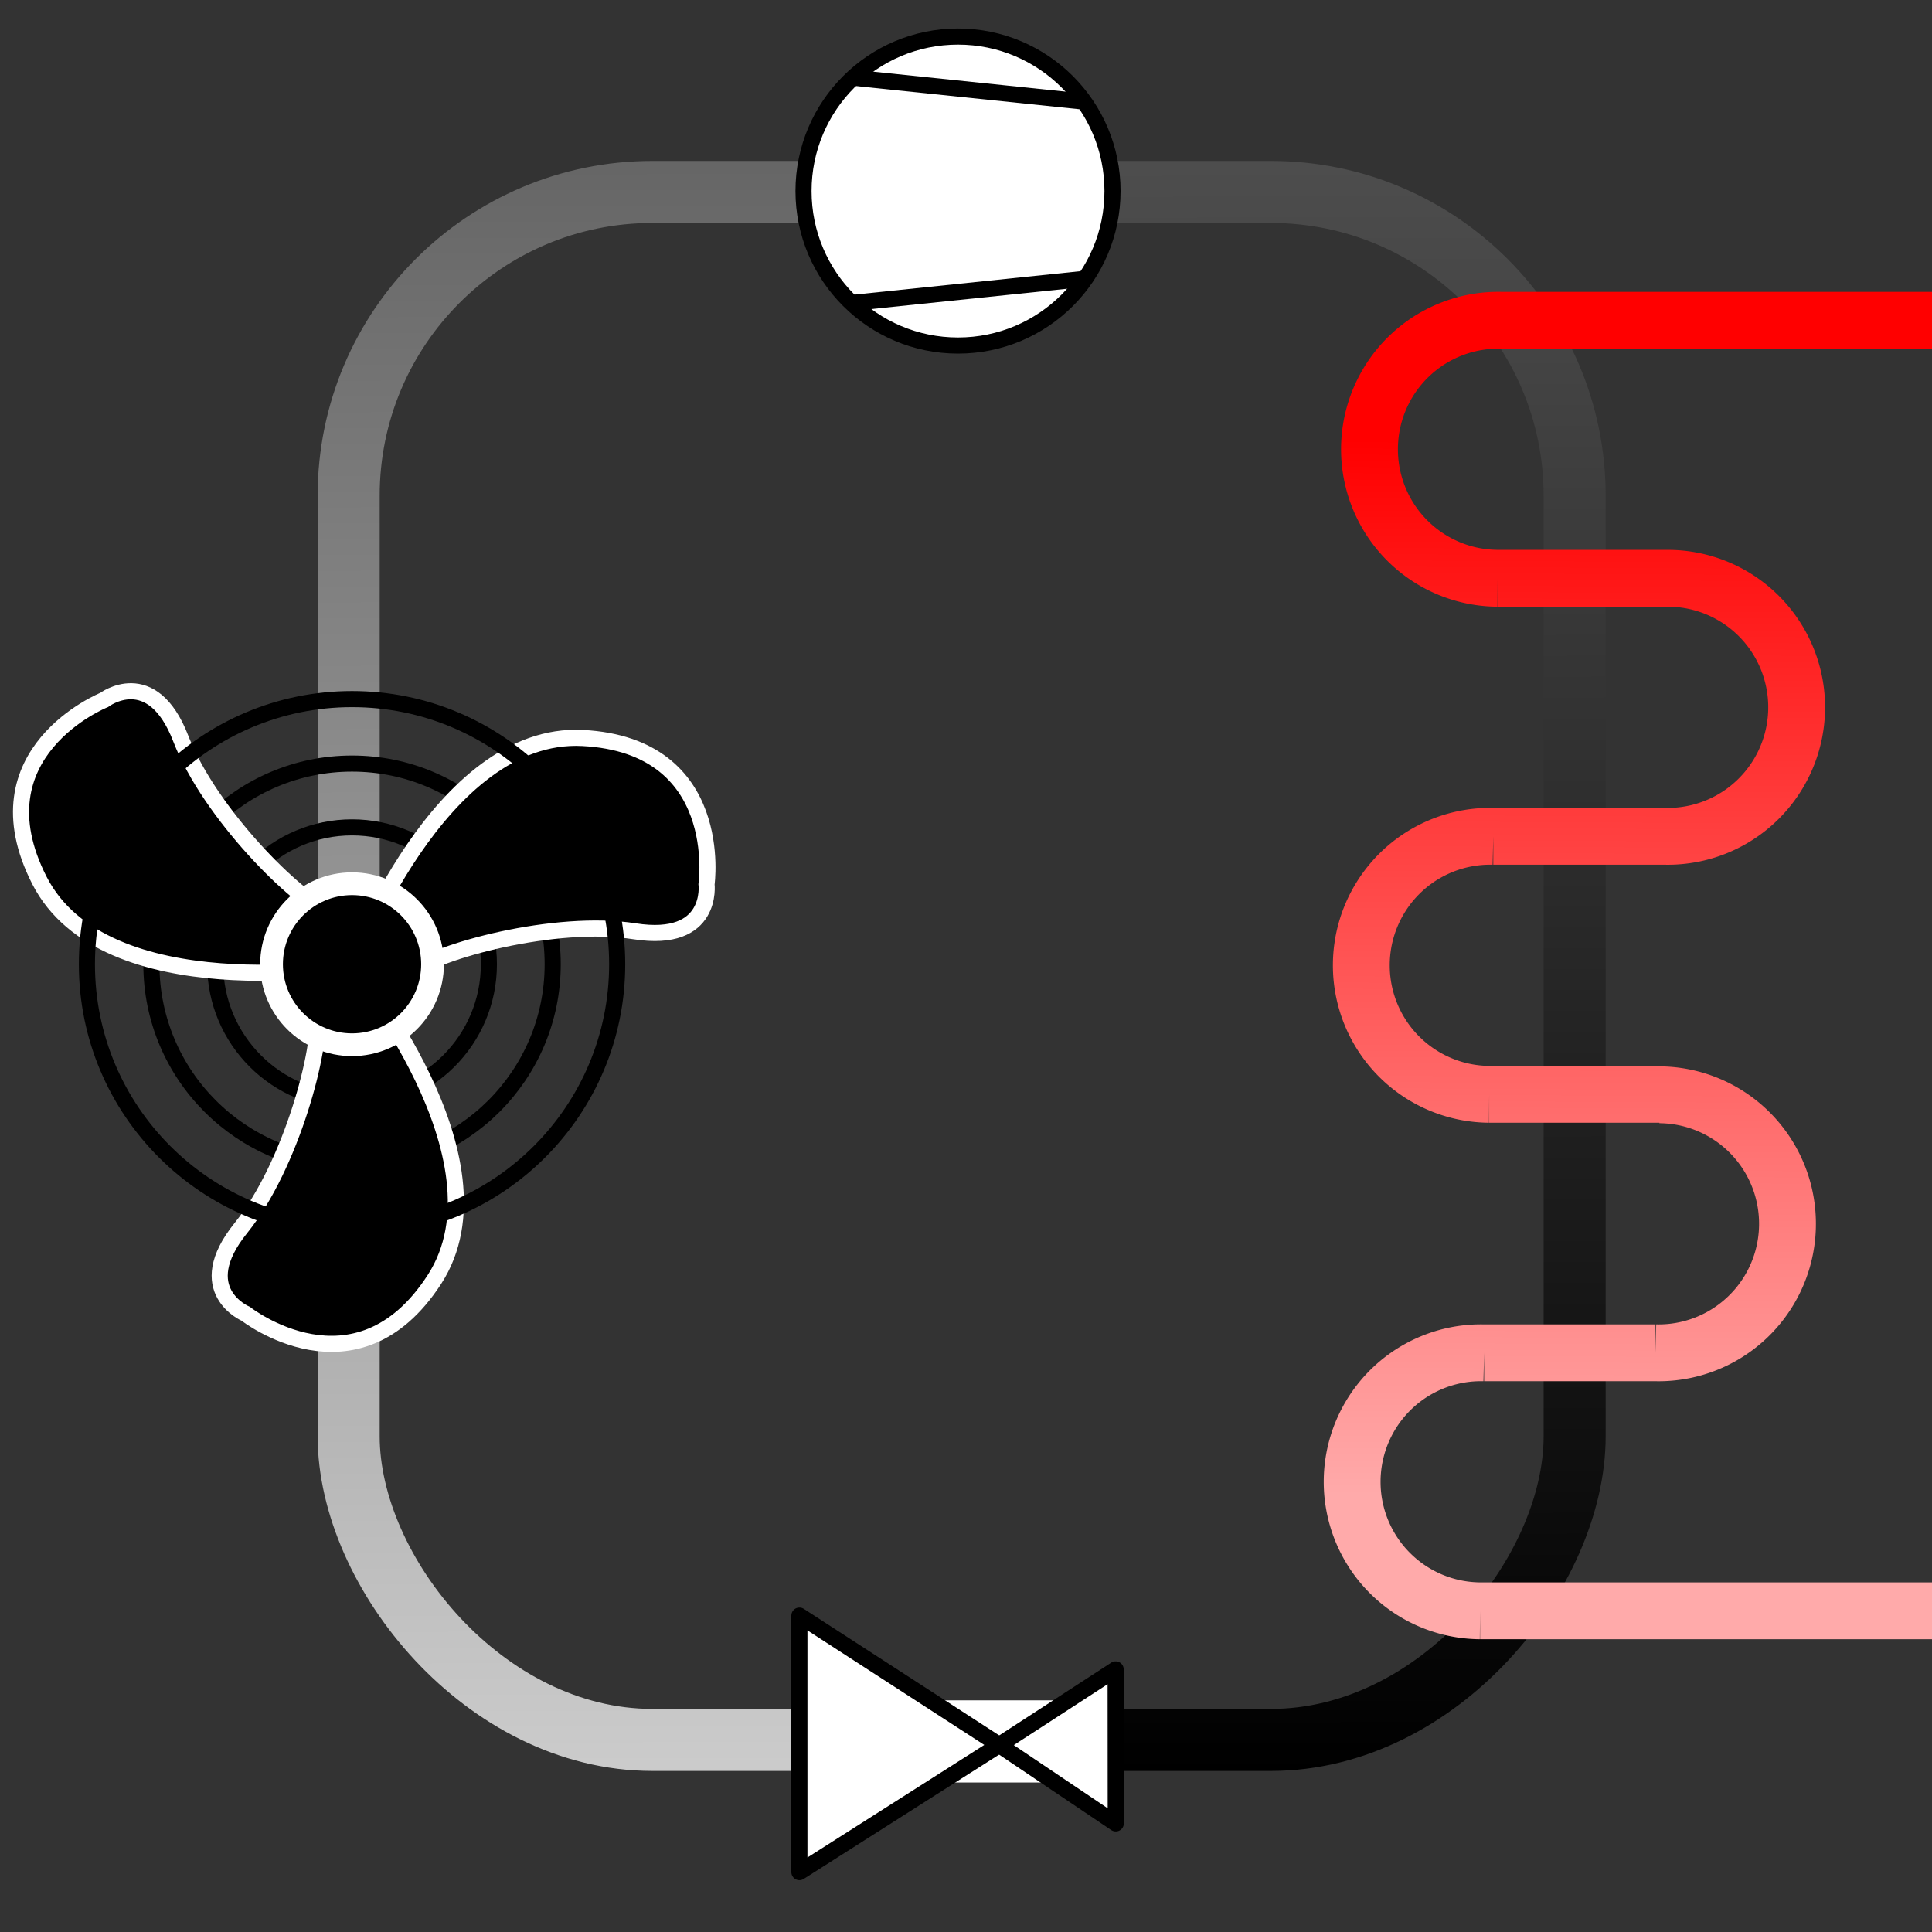 <?xml version="1.0" encoding="UTF-8" standalone="no"?>
<svg
   xmlns:dc="http://purl.org/dc/elements/1.1/"
   xmlns:cc="http://creativecommons.org/ns#"
   xmlns:rdf="http://www.w3.org/1999/02/22-rdf-syntax-ns#"
   xmlns:svg="http://www.w3.org/2000/svg"
   xmlns="http://www.w3.org/2000/svg"
   xmlns:xlink="http://www.w3.org/1999/xlink"
   xmlns:sodipodi="http://sodipodi.sourceforge.net/DTD/sodipodi-0.dtd"
   xmlns:inkscape="http://www.inkscape.org/namespaces/inkscape"
   width="120mm"
   height="120mm"
   viewBox="0 0 120 120"
   version="1.1"
   id="svg103"
   inkscape:version="1.0 (4035a4fb49, 2020-05-01)"
   sodipodi:docname="AirSourceHP.svg"
   inkscape:export-filename="C:\Daten\GIT\pytrnsys_gui\trnsysGUI\images\AirSourceHP.png"
   inkscape:export-xdpi="96"
   inkscape:export-ydpi="96">
  <rect x="0" y="0" width="120" height="120" fill="#333333" stroke="none"/>
  <defs
     id="defs97">
    <linearGradient
       inkscape:collect="always"
       id="linearGradient1046">
      <stop
         style="stop-color:#ff0000;stop-opacity:1"
         offset="0"
         id="stop1042" />
      <stop
         style="stop-color:#ffaaaa;stop-opacity:1"
         offset="1"
         id="stop1044" />
    </linearGradient>
    <linearGradient
       inkscape:collect="always"
       id="linearGradient858">
      <stop
         style="stop-color:#cccccc;stop-opacity:1"
         offset="0"
         id="stop854" />
      <stop
         style="stop-color:#666666;stop-opacity:1"
         offset="1"
         id="stop856" />
    </linearGradient>
    <linearGradient
       inkscape:collect="always"
       id="linearGradient850">
      <stop
         style="stop-color:#000000;stop-opacity:1"
         offset="0"
         id="stop846" />
      <stop
         style="stop-color:#4d4d4d;stop-opacity:1"
         offset="1"
         id="stop848" />
    </linearGradient>
    <clipPath
       clipPathUnits="userSpaceOnUse"
       id="clipPath840">
      <rect
         style="fill:#ffff00;fill-rule:evenodd;stroke:none;stroke-width:0.293"
         id="rect842"
         width="60"
         height="120"
         x="34.494"
         y="73.804" />
    </clipPath>
    <linearGradient
       inkscape:collect="always"
       xlink:href="#linearGradient850"
       id="linearGradient852"
       x1="94.289"
       y1="184.071"
       x2="94.494"
       y2="84.097"
       gradientUnits="userSpaceOnUse" />
    <linearGradient
       inkscape:collect="always"
       xlink:href="#linearGradient858"
       id="linearGradient860"
       x1="94.856"
       y1="184.449"
       x2="94.683"
       y2="84.097"
       gradientUnits="userSpaceOnUse" />
    <linearGradient
       inkscape:collect="always"
       xlink:href="#linearGradient1046"
       id="linearGradient1048"
       x1="118.983"
       y1="101.079"
       x2="118.623"
       y2="166.657"
       gradientUnits="userSpaceOnUse" />
  </defs>
  <sodipodi:namedview
     id="base"
     pagecolor="#ffffff"
     bordercolor="#666666"
     borderopacity="1.0"
     inkscape:pageopacity="0.0"
     inkscape:pageshadow="2"
     inkscape:zoom="1.4142136"
     inkscape:cx="149.0847"
     inkscape:cy="265.33783"
     inkscape:document-units="mm"
     inkscape:current-layer="layer1"
     inkscape:document-rotation="0"
     showgrid="false"
     fit-margin-top="0"
     fit-margin-left="0"
     fit-margin-right="0"
     fit-margin-bottom="0"
     inkscape:window-width="2400"
     inkscape:window-height="1271"
     inkscape:window-x="2391"
     inkscape:window-y="-9"
     inkscape:window-maximized="1" />
  <g
     inkscape:label="Ebene 1"
     inkscape:groupmode="layer"
     id="layer1"
     transform="translate(-34.494,-73.804)">
    <rect
       style="fill:none;stroke:url(#linearGradient860);stroke-width:3.853;stroke-linecap:round;stroke-linejoin:miter;stroke-miterlimit:4;stroke-dasharray:none"
       id="rect836"
       width="76.147"
       height="96.147"
       x="56.15"
       y="85.727"
       ry="18.866"
       clip-path="url(#clipPath840)" />
    <circle
       style="fill:none;stroke:#000000;stroke-width:0.999;stroke-linecap:round;stroke-miterlimit:4;stroke-dasharray:none"
       id="circle870"
       cx="56.36"
       cy="133.694"
       r="8.5" />
    <rect
       clip-path="url(#clipPath840)"
       ry="18.866"
       y="85.727"
       x="56.15"
       height="96.147"
       width="76.147"
       id="rect844"
       style="fill:none;stroke:url(#linearGradient852);stroke-width:3.853;stroke-linecap:round;stroke-linejoin:miter;stroke-miterlimit:4;stroke-dasharray:none"
       transform="matrix(-1,0,0,1,188.448,0)" />
    <path
       id="path914"
       style="fill:none;stroke:url(#linearGradient1048);stroke-width:3.53;stroke-linecap:butt;stroke-linejoin:miter;stroke-miterlimit:4;stroke-dasharray:none;stroke-opacity:1"
       d="m 126.422,173.854 h 28.108 M 127.611,93.696 h 26.906 m -27.018,16.026 a 8.004,8.014 0 0 1 -6.923,-4.098 8.004,8.014 0 0 1 0.128,-8.051 8.004,8.014 0 0 1 7.049,-3.876 m -0.254,16.026 h 10.645 m 0,0 a 8.004,8.014 0 0 1 6.923,4.098 8.004,8.014 0 0 1 -0.128,8.051 8.004,8.014 0 0 1 -7.049,3.876 m -10.899,16.026 a 8.004,8.014 0 0 1 -6.923,-4.098 8.004,8.014 0 0 1 0.128,-8.051 8.004,8.014 0 0 1 7.049,-3.876 m 10.33,16.054 a 8.004,8.014 0 0 1 6.923,4.098 8.004,8.014 0 0 1 -0.128,8.051 8.004,8.014 0 0 1 -7.049,3.876 m -10.899,16.026 a 8.004,8.014 0 0 1 -6.923,-4.098 8.004,8.014 0 0 1 0.128,-8.051 8.004,8.014 0 0 1 7.049,-3.876 m 0,0 h 10.645 m -10.33,-16.054 h 10.645 m -10.391,-16.026 h 10.645" />
    <circle
       r="12.463"
       cy="133.694"
       cx="56.36"
       id="circle872"
       style="fill:none;stroke:#000000;stroke-width:1;stroke-linecap:round;stroke-miterlimit:4;stroke-dasharray:none" />
    <path
       id="path860"
       d="m 56.365,133.804 c 0,0 5.388,-14.624 14.316,-14.162 8.928,0.462 7.697,9.082 7.697,9.082 0,0 0.462,3.694 -4.464,2.925 -4.926,-0.77 -12.315,1.231 -14.008,2.617 -1.693,1.385 -3.54,-0.462 -3.54,-0.462 z"
       style="fill:#000000;stroke:#ffffff;stroke-width:1;stroke-linecap:butt;stroke-linejoin:miter;stroke-miterlimit:4;stroke-dasharray:none;stroke-opacity:1" />
    <path
       id="path866"
       d="m 56.365,133.804 c 0,0 9.971,11.978 5.107,19.479 -4.864,7.501 -11.714,2.124 -11.714,2.124 0,0 -3.43,-1.447 -0.301,-5.328 3.129,-3.881 5.091,-11.28 4.738,-13.44 -0.353,-2.159 2.17,-2.835 2.17,-2.835 z"
       style="fill:#000000;stroke:#ffffff;stroke-width:1;stroke-linecap:butt;stroke-linejoin:miter;stroke-miterlimit:4;stroke-dasharray:none;stroke-opacity:1" />
    <path
       style="fill:#000000;stroke:#ffffff;stroke-width:1;stroke-linecap:butt;stroke-linejoin:miter;stroke-miterlimit:4;stroke-dasharray:none;stroke-opacity:1"
       d="m 56.365,133.804 c 0,0 -15.358,2.646 -19.422,-5.317 -4.064,-7.963 4.017,-11.206 4.017,-11.206 0,0 2.969,-2.247 4.765,2.404 1.796,4.651 7.224,10.049 9.27,10.823 2.046,0.774 1.37,3.297 1.37,3.297 z"
       id="path864" />
    <circle
       r="5"
       cy="133.694"
       cx="56.36"
       id="path862"
       style="fill:#000000;stroke:#ffffff;stroke-width:1.412;stroke-linecap:round" />
    <circle
       style="fill:none;stroke:#000000;stroke-width:1;stroke-linecap:round;stroke-miterlimit:4;stroke-dasharray:none"
       id="circle874"
       cx="56.36"
       cy="133.694"
       r="16.468" />
    <circle
       r="9.596"
       cy="85.671"
       cx="93.998"
       id="path1056"
       style="fill:#ffffff;stroke:#000000;stroke-width:1;stroke-linecap:round;stroke-linejoin:miter;stroke-miterlimit:4;stroke-dasharray:none;stroke-opacity:1" />
    <path
       style="fill:none;stroke:#000000;stroke-width:1;stroke-linecap:butt;stroke-linejoin:miter;stroke-miterlimit:4;stroke-dasharray:none;stroke-opacity:1"
       d="m 87.496,78.629 14.298,1.484"
       id="path873" />
    <path
       id="path875"
       d="m 87.496,92.614 14.298,-1.484"
       style="fill:none;stroke:#000000;stroke-width:1;stroke-linecap:butt;stroke-linejoin:miter;stroke-miterlimit:4;stroke-dasharray:none;stroke-opacity:1" />
    <rect
       y="179.416"
       x="88.277"
       height="5.103"
       width="12.662"
       id="rect1072-6"
       style="fill:#ffffff;stroke:none;stroke-width:1;stroke-linecap:round;stroke-linejoin:miter;stroke-miterlimit:4;stroke-dasharray:none;stroke-opacity:1" />
    <g
       id="g879"
       transform="translate(2.434,0.305)">
      <path
         id="path867"
         d="m 94.123,181.884 7.232,-4.697 0.007,9.568 z"
         style="fill:#ffffff;stroke:#000000;stroke-width:1;stroke-linecap:butt;stroke-linejoin:round;stroke-miterlimit:4;stroke-dasharray:none;stroke-opacity:1" />
      <path
         id="path871"
         d="m 94.123,181.884 -12.411,7.897 -3e-6,-15.935 z"
         style="fill:#ffffff;stroke:#000000;stroke-width:1;stroke-linecap:butt;stroke-linejoin:round;stroke-miterlimit:4;stroke-dasharray:none;stroke-opacity:1" />
    </g>
  </g>
</svg>

